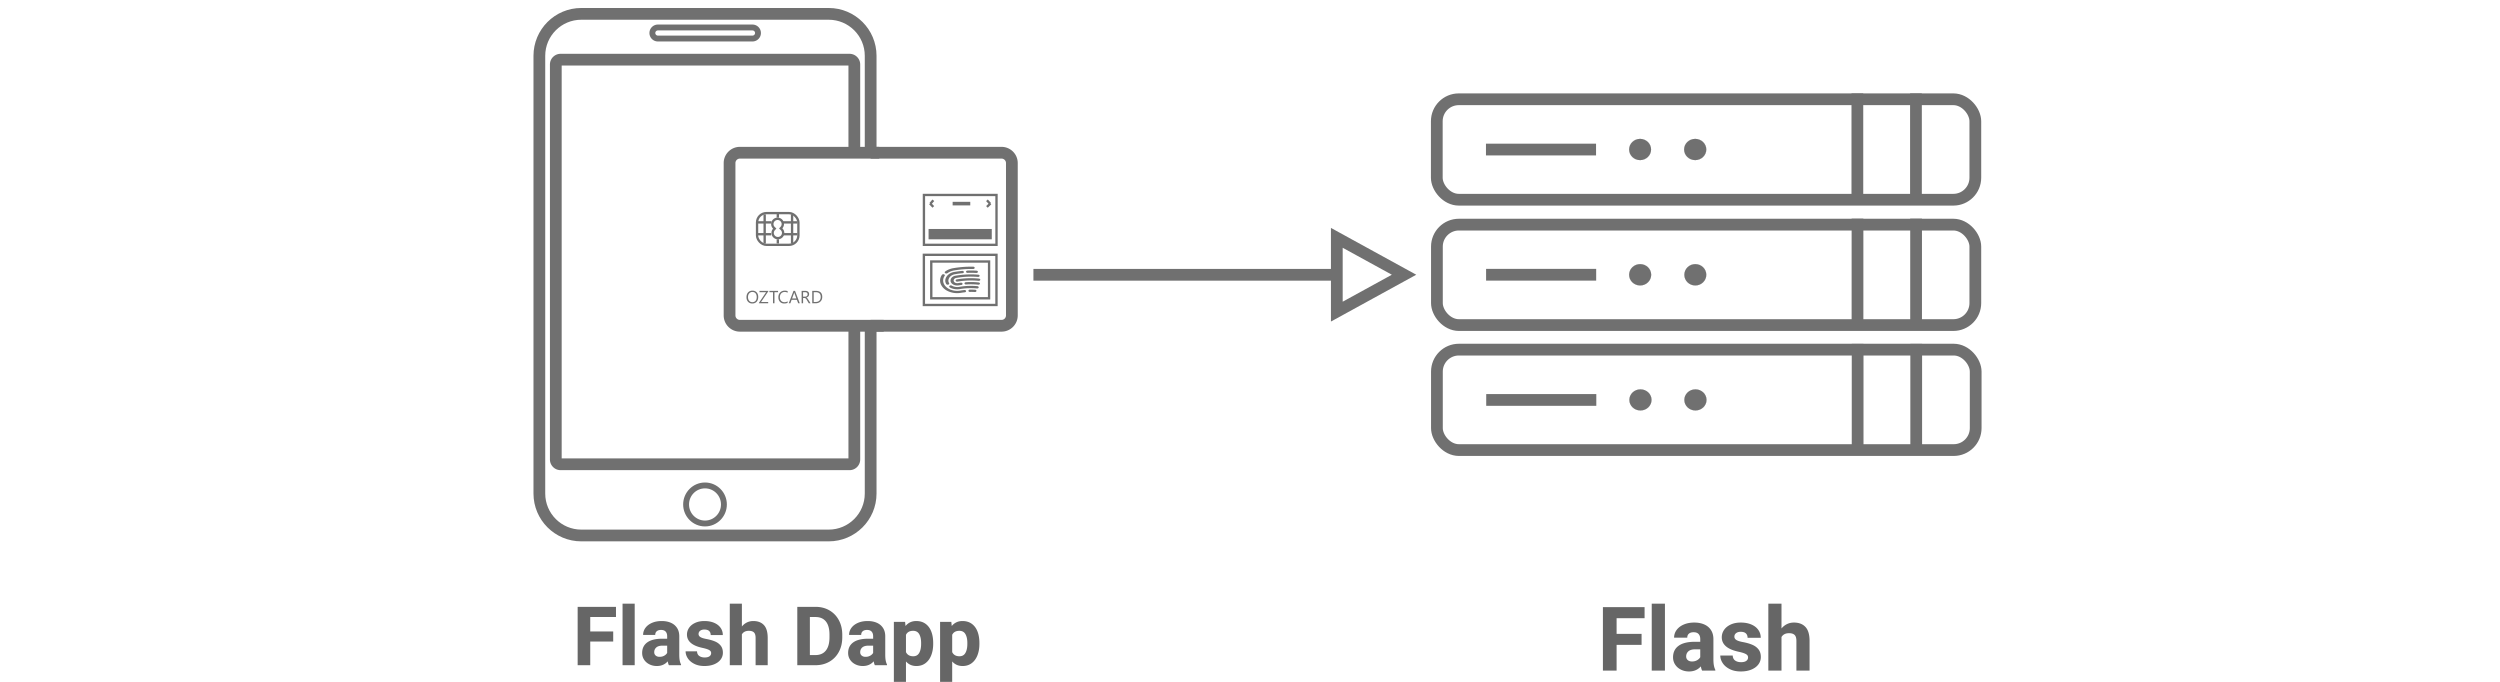 <svg xmlns="http://www.w3.org/2000/svg" width="21280" height="5804.234" viewBox="0 0 21280 5804.234">
  <g id="FlashDapp_To_Flash" transform="translate(-995 -5702)">
    <rect id="Rectangle_20" data-name="Rectangle 20" width="21280" height="5704" transform="translate(995 5802)" fill="none"/>
    <g id="Group_42" data-name="Group 42" transform="translate(3764 -470)">
      <rect id="Rectangle_20-2" data-name="Rectangle 20" width="13280" height="5704" transform="translate(1231 6172)" fill="none"/>
      <g id="arrow" transform="translate(1956 -445.5)">
        <line id="Line_21" data-name="Line 21" x2="2574.47" transform="translate(4071.5 8956.5)" fill="none" stroke="#707070" stroke-width="100"/>
        <g id="Polygon_1" data-name="Polygon 1" transform="translate(7330.146 8557.5) rotate(90)">
          <path id="Path_1" data-name="Path 1" d="M398.5,0,797,726.21H0Z" fill="none"/>
          <path id="Path_2" data-name="Path 2" d="M398.5,207.87,168.94,626.21H628.06L398.5,207.87M398.5,0,797,726.21H0Z" fill="#707070"/>
        </g>
      </g>
      <g id="Flash_Dapp" data-name="Flash Dapp" transform="translate(1772 6240)">
        <g id="Group_27" data-name="Group 27">
          <path id="Path_16" data-name="Path 16" d="M2870,2705V4133c0,197.17-159.83,357-357,357H407c-197.17,0-357-159.83-357-357V407C50,209.83,209.83,50,407,50H2513c197.17,0,357,159.83,357,357v825" fill="none" stroke="#707070" stroke-width="100"/>
          <path id="Path_17" data-name="Path 17" d="M2731,2705" fill="none" stroke="#707070" stroke-width="100"/>
          <path id="Path_18" data-name="Path 18" d="M2731,2705V3843a41,41,0,0,1-41,41H231a41,41,0,0,1-41-41V481a41,41,0,0,1,41-41H2690a41,41,0,0,1,41,41v751" fill="none" stroke="#707070" stroke-width="100"/>
          <ellipse id="Ellipse_1" data-name="Ellipse 1" cx="161" cy="162" rx="161" ry="162" transform="translate(1299 4064)" fill="none" stroke="#707070" stroke-width="50"/>
          <path id="Rectangle_3" data-name="Rectangle 3" d="M1059,166h805a47,47,0,0,1,47,47h0a47,47,0,0,1-47,47H1059a47,47,0,0,1-47-47h0a47,47,0,0,1,47-47Z" fill="none" stroke="#707070" stroke-width="50"/>
        </g>
        <g id="Group_29" data-name="Group 29">
          <g id="Rectangle_8" data-name="Rectangle 8">
            <path id="Path_19" data-name="Path 19" d="M3984,1182H1757a138,138,0,0,0-138,138.006V2617a138,138,0,0,0,138.006,138H3984a138,138,0,0,0,138-138.006V1320a138,138,0,0,0-138.006-138Z" fill="none"/>
            <path id="Path_20" data-name="Path 20" d="M2981.2,2705H1757a88,88,0,0,1-88-88V1320a88,88,0,0,1,88-88H2942.88" fill="none" stroke="#707070" stroke-width="100"/>
            <path id="Path_21" data-name="Path 21" d="M2870,1232" fill="none" stroke="#707070" stroke-width="100"/>
            <path id="Path_22" data-name="Path 22" d="M2870,1232H3984a88,88,0,0,1,88,88V2617a88,88,0,0,1-88,88H2870" fill="none" stroke="#707070" stroke-width="100"/>
          </g>
          <g id="Rectangle_9" data-name="Rectangle 9">
            <rect id="Rectangle_21" data-name="Rectangle 21" width="372" height="290" rx="90" transform="translate(1893 1736)" fill="none"/>
            <rect id="Rectangle_22" data-name="Rectangle 22" width="352" height="270" rx="80" transform="translate(1903 1746)" fill="none" stroke="#707070" stroke-width="20"/>
          </g>
          <g id="Rectangle_10" data-name="Rectangle 10">
            <rect id="Rectangle_23" data-name="Rectangle 23" width="638" height="447" transform="translate(3313 2091)" fill="none"/>
            <rect id="Rectangle_24" data-name="Rectangle 24" width="618" height="427" transform="translate(3323 2101)" fill="none" stroke="#707070" stroke-width="20"/>
          </g>
          <g id="Rectangle_11" data-name="Rectangle 11">
            <rect id="Rectangle_25" data-name="Rectangle 25" width="512" height="333" transform="translate(3376 2148)" fill="none"/>
            <rect id="Rectangle_26" data-name="Rectangle 26" width="492" height="313" transform="translate(3386 2158)" fill="none" stroke="#707070" stroke-width="20"/>
          </g>
          <g id="Path_14" data-name="Path 14">
            <path id="Path_23" data-name="Path 23" d="M3313.48,1581.62h637.792v444.5H3313.48Z" fill="none"/>
            <path id="Path_24" data-name="Path 24" d="M3333.48,1601.62v404.5h597.792v-404.5Zm-20-20h637.792v444.5H3313.48Z" fill="#707070"/>
          </g>
          <path id="Path_15" data-name="Path 15" d="M1862.6,2590.35q-22.5,0-36.045-14.831t-13.541-38.587q0-25.531,13.8-40.731t37.558-15.2q21.915,0,35.307,14.758t13.393,38.591q0,25.9-13.725,40.952T1862.6,2590.35Zm.885-98.138q-16.675,0-27.08,12.027t-10.4,31.581q0,19.554,10.146,31.47t26.453,11.917q17.415,0,27.449-11.363t10.035-31.8q0-20.957-9.74-32.393t-26.868-11.431Zm135.77-6.493-61.982,91.644h60.506v11.216h-79.027v-3.468l61.462-91.128H1923.7v-11.216h75.559Zm82.569,8.264h-30.549v94.6h-12.4v-94.6H2008.4v-11.216h73.419Zm81.609,90.169q-11.732,6.2-29.22,6.2-22.579,0-36.156-14.536t-13.577-38.148q0-25.383,15.274-41.026T2138.49,2481q15.052,0,24.94,4.353v13.208a50.578,50.578,0,0,0-25.088-6.346q-18.227,0-29.552,12.175t-11.327,32.543q0,19.332,10.589,30.806t27.781,11.474q15.938,0,27.6-7.084Zm103.451,4.427h-13.726l-11.216-29.663H2197.08l-10.552,29.663h-13.8l40.586-105.812h12.839Zm-29-40.8-16.6-45.084a43.2,43.2,0,0,1-1.623-7.084h-.3a39.451,39.451,0,0,1-1.7,7.084l-16.447,45.079Zm120.422,40.8h-14.758l-17.709-29.663a64.546,64.546,0,0,0-4.722-7.047,26.894,26.894,0,0,0-4.686-4.759,16.232,16.232,0,0,0-5.165-2.693,21.242,21.242,0,0,0-6.235-.849h-10.183v45.011h-12.4V2482.77h31.581a44.951,44.951,0,0,1,12.8,1.734,28.648,28.648,0,0,1,10.185,5.276,24.5,24.5,0,0,1,6.752,8.818,29.237,29.237,0,0,1,2.435,12.359,29.735,29.735,0,0,1-1.66,10.146,26.5,26.5,0,0,1-4.722,8.227,28.627,28.627,0,0,1-7.379,6.161,37.668,37.668,0,0,1-9.7,3.948v.3a22.329,22.329,0,0,1,4.612,2.693,25.314,25.314,0,0,1,3.726,3.579,47.313,47.313,0,0,1,3.5,4.686q1.734,2.618,3.874,6.087Zm-63.458-94.6v38.37h16.824a25.512,25.512,0,0,0,8.6-1.4,19.882,19.882,0,0,0,6.825-4.021,18.237,18.237,0,0,0,4.5-6.42,21.491,21.491,0,0,0,1.623-8.522q0-8.485-5.5-13.245t-15.9-4.759Zm77.994,94.6V2482.77h29.22q55.93,0,55.931,51.578,0,24.5-15.532,39.366t-41.579,14.868Zm12.4-94.6v83.38h15.791q20.808,0,32.393-11.142t11.585-31.581q0-40.657-43.24-40.657Z" transform="translate(0 -75)" fill="#707070"/>
          <rect id="Rectangle_13" data-name="Rectangle 13" width="538" height="88" transform="translate(3363 1881)" fill="#707070"/>
          <g id="Group_26" data-name="Group 26">
            <g id="Group_2" data-name="Group 2">
              <line id="Line_10" data-name="Line 10" x1="24.744" y2="29.163" transform="translate(3378.598 1636.687)" fill="none" stroke="#707070" stroke-width="20"/>
              <line id="Line_11" data-name="Line 11" x1="28.279" y1="29.605" transform="translate(3375.063 1663.64)" fill="none" stroke="#707070" stroke-width="20"/>
            </g>
            <g id="Group_3" data-name="Group 3">
              <line id="Line_10-2" data-name="Line 10-2" x2="26.732" y2="29.163" transform="translate(3859.783 1636.687)" fill="none" stroke="#707070" stroke-width="20"/>
              <line id="Line_11-2" data-name="Line 11-2" y1="29.605" x2="30.267" transform="translate(3859.783 1663.64)" fill="none" stroke="#707070" stroke-width="20"/>
            </g>
            <rect id="Rectangle_14" data-name="Rectangle 14" width="149.997" height="30.487" transform="translate(3567.875 1649.908)" fill="#707070"/>
          </g>
          <line id="Line_12" data-name="Line 12" y2="248.325" transform="translate(1967.848 1756.873)" fill="none" stroke="#707070" stroke-width="20"/>
          <line id="Line_13" data-name="Line 13" x1="0.442" y2="36.674" transform="translate(2079.639 1968.524)" fill="none" stroke="#707070" stroke-width="20"/>
          <line id="Line_14" data-name="Line 14" y2="248.325" transform="translate(2201.149 1756.873)" fill="none" stroke="#707070" stroke-width="20"/>
          <line id="Line_15" data-name="Line 15" x1="114.883" transform="translate(1910.849 1824.919)" fill="none" stroke="#707070" stroke-width="20"/>
          <g id="Union_1" data-name="Union 1">
            <path id="Path_25" data-name="Path 25" d="M2025.67,1914.73a53.857,53.857,0,0,1,14.081-36.36,54.657,54.657,0,1,1,78.506-2.735,54.466,54.466,0,1,1-92.587,39.1Z" fill="none"/>
            <path id="Path_26" data-name="Path 26" d="M2080.33,1949a34.511,34.511,0,0,0,34.67-34.27,33.814,33.814,0,0,0-10.57-24.639l-14.1-13.481,13.124-14.43a33.979,33.979,0,0,0,8.877-22.9,34.668,34.668,0,1,0-69.336,0,33.813,33.813,0,0,0,10.572,24.639l14.1,13.482-13.124,14.43a33.977,33.977,0,0,0-8.876,22.9A34.511,34.511,0,0,0,2080.33,1949Zm0,20a54.471,54.471,0,0,1-54.666-54.274,53.854,53.854,0,0,1,14.08-36.359,54.658,54.658,0,1,1,78.506-2.734,53.928,53.928,0,0,1,16.75,39.1A54.471,54.471,0,0,1,2080.33,1969Z" fill="#707070"/>
          </g>
          <line id="Line_17" data-name="Line 17" x1="0.442" y2="36.674" transform="translate(2079.639 1748.036)" fill="none" stroke="#707070" stroke-width="20"/>
          <line id="Line_18" data-name="Line 18" x1="124.604" transform="translate(2122.057 1824.919)" fill="none" stroke="#707070" stroke-width="20"/>
          <line id="Line_19" data-name="Line 19" x1="114.883" transform="translate(1908.639 1925.663)" fill="none" stroke="#707070" stroke-width="20"/>
          <line id="Line_20" data-name="Line 20" x1="124.604" transform="translate(2122.057 1925.663)" fill="none" stroke="#707070" stroke-width="20"/>
          <g id="fingerprint">
            <g id="Group_31" data-name="Group 31">
              <g id="Calque_2" data-name="Calque 2">
                <path id="Path_13" data-name="Path 13" d="M3593.71,2321.88c2.163,5.525,9.16,8.727,16.008,7.326a668.052,668.052,0,0,1,178.573-6.769c6.91.973,13.523-2.708,14.994-8.346a5.8,5.8,0,0,0,0-1.391c-.524-4.932-5.278-8.842-11.274-9.273a702.173,702.173,0,0,0-188.268,6.677,12.632,12.632,0,0,0-8.088,4.118,8.551,8.551,0,0,0-1.945,7.659Zm74.856,22.719c1.154,5.647,7.525,9.536,14.43,8.81a574.867,574.867,0,0,1,102.138,1.855c6.913,1.034,13.584-2.61,15.106-8.253a5.941,5.941,0,0,0,0-1.484c-.524-4.932-5.278-8.842-11.274-9.273a612.215,612.215,0,0,0-108.564-1.947c-6.7.2-11.967,4.78-11.839,10.292Zm-117.7-15.394c3.8,11.338,13.089,20.894,25.7,26.429a75.042,75.042,0,0,0,43.4,5.378c7.328-1.3,14.543-2.411,21.871-3.338a12.825,12.825,0,0,0,8.192-3.868,8.638,8.638,0,0,0,2.292-7.538c-1.724-5.622-8.555-9.108-15.445-7.882-7.666,1.02-15.332,2.226-22.547,3.524a40.277,40.277,0,0,1-23.336-2.875c-6.8-3-11.817-8.159-13.866-14.281a19.714,19.714,0,0,1,4.425-17.806c4.4-5.179,11.2-8.635,18.8-9.55a716.281,716.281,0,0,1,182.518-8.16c6.923.8,13.4-2.984,14.768-8.624v-1.205c-.56-5.1-5.623-9.061-11.837-9.273a753.867,753.867,0,0,0-191.65,8.531c-14.048,1.7-26.641,8.078-34.819,17.631s-11.242,21.447-8.465,32.908Zm9.47,33.94c-5.881-3.328-13.837-2.618-18.714,1.669a8.2,8.2,0,0,0-2.612,7.279,9.25,9.25,0,0,0,4.868,6.446,103.525,103.525,0,0,0,9.244,4.822c23.428,10.623,50.736,13.917,76.885,9.273a544.621,544.621,0,0,1,144.752-5.289c6.918.869,13.473-2.819,14.994-8.439v-1.3c-.3-5.1-5.1-9.238-11.274-9.737A581.445,581.445,0,0,0,3623.8,2373.9a97.574,97.574,0,0,1-56.368-7.048,49.916,49.916,0,0,1-7.441-3.709Zm121.417-117.862c.769,5.687,6.942,9.815,13.866,9.273,24.387-.931,48.819-.652,73.165.835,7.054.654,13.436-3.479,14.317-9.273v-.835c-.679-5.193-5.94-9.163-12.288-9.273q-38.213-2.229-76.547-.835c-6.826,0-12.392,4.5-12.514,10.109Zm-18.15,2.411a4.327,4.327,0,0,0,0-1.206c-1.366-5.63-7.867-9.385-14.768-8.531-21.645,1.947-43.516,4.915-64.936,8.531-44.094,6.207-76.956,36.868-78.915,73.63a54.124,54.124,0,0,0,2.593,16.414,58.992,58.992,0,0,0,5.75,12.982c3.383,5.124,10.921,7.324,17.474,5.1a10.825,10.825,0,0,0,7.04-5.145,7.8,7.8,0,0,0-.163-7.745,44.9,44.9,0,0,1-4.284-9.273,39.162,39.162,0,0,1-1.8-11.962c1.371-27.172,25.6-49.879,58.171-54.526a595.188,595.188,0,0,1,62.568-8.439c6.213-.5,11.023-4.7,11.274-9.83Zm-90.193-33.012c-25.665,4.346-49.5,14.163-69.1,28.468a8.245,8.245,0,0,0,0,13.91,17.128,17.128,0,0,0,18.94.464c16-11.668,35.43-19.691,56.36-23.279a864.17,864.17,0,0,1,161.551-12.612c7.092.566,13.5-3.49,14.656-9.273h0c-.406-5.815-6.212-10.388-13.3-10.475a899.906,899.906,0,0,0-169.1,12.8Zm108.9,195.85a6.557,6.557,0,0,0,0-1.484c-1.573-5.614-8.206-9.237-15.107-8.253q-16.909,1.808-33.821,4.729c-30.711,5.33-62.729,1.379-90.188-11.128-26.183-11.478-45.439-31.344-53.211-54.9-6.114-19.994-2.6-41.157,9.808-59.07a7.839,7.839,0,0,0,.949-7.563,10.241,10.241,0,0,0-6.247-5.6c-6.426-2.43-14.045-.565-17.812,4.358-15.211,21.924-19.533,47.842-12.056,72.329,9.623,28.749,33.127,53.007,65.048,67.138,33.535,15.181,72.594,19.921,110.03,13.353,10.6-1.762,21.081-3.246,31.34-4.358,6.114-.45,10.907-4.511,11.273-9.551Zm20.292-2.967h0c0,5.121,5.047,9.273,11.274,9.273,14.139-.4,28.295-.085,42.389.927,6.9.833,13.331-3.052,14.43-8.717a3.1,3.1,0,0,0,0-1.02,8.4,8.4,0,0,0-3.1-6.859,12.558,12.558,0,0,0-8.178-2.878,459.04,459.04,0,0,0-46.785-1.02,12.1,12.1,0,0,0-7.622,3.423,8.161,8.161,0,0,0-2.4,6.87Z" fill="#707070"/>
              </g>
            </g>
          </g>
        </g>
      </g>
      <g id="Flash" transform="translate(-9959 5362)">
        <g id="Rectangle_4" data-name="Rectangle 4" transform="translate(19370 1605)" fill="none" stroke="#707070" stroke-width="100">
          <rect width="4684" height="955" rx="237" stroke="none"/>
          <rect x="50" y="50" width="4584" height="855" rx="187" fill="none"/>
        </g>
        <line id="Line_1" data-name="Line 1" x2="937.037" transform="translate(19838.518 2082.94)" fill="none" stroke="#707070" stroke-width="100"/>
        <g id="Ellipse_2" data-name="Ellipse 2" transform="translate(21057 1992)" fill="#707070" stroke="#707070" stroke-width="1">
          <ellipse cx="93.5" cy="90.5" rx="93.5" ry="90.5" stroke="none"/>
          <ellipse cx="93.5" cy="90.5" rx="93" ry="90" fill="none"/>
        </g>
        <g id="Ellipse_3" data-name="Ellipse 3" transform="translate(21525 1992)" fill="#707070" stroke="#707070" stroke-width="1">
          <ellipse cx="94.5" cy="90.5" rx="94.5" ry="90.5" stroke="none"/>
          <ellipse cx="94.5" cy="90.5" rx="94" ry="90" fill="none"/>
        </g>
        <line id="Line_2" data-name="Line 2" y2="869.419" transform="translate(22999.904 1605.48)" fill="none" stroke="#707070" stroke-width="100"/>
        <line id="Line_3" data-name="Line 3" y2="869.419" transform="translate(23498.602 1605.48)" fill="none" stroke="#707070" stroke-width="100"/>
        <g id="Rectangle_5" data-name="Rectangle 5" transform="translate(19371 2672)" fill="none" stroke="#707070" stroke-width="100">
          <rect width="4683" height="955" rx="237" stroke="none"/>
          <rect x="50" y="50" width="4583" height="855" rx="187" fill="none"/>
        </g>
        <line id="Line_4" data-name="Line 4" x2="937.037" transform="translate(19839.629 3148.655)" fill="none" stroke="#707070" stroke-width="100"/>
        <g id="Ellipse_4" data-name="Ellipse 4" transform="translate(21057 3058)" fill="#707070" stroke="#707070" stroke-width="1">
          <ellipse cx="94" cy="91" rx="94" ry="91" stroke="none"/>
          <ellipse cx="94" cy="91" rx="93.5" ry="90.5" fill="none"/>
        </g>
        <g id="Ellipse_5" data-name="Ellipse 5" transform="translate(21527 3058)" fill="#707070" stroke="#707070" stroke-width="1">
          <ellipse cx="93.5" cy="91" rx="93.5" ry="91" stroke="none"/>
          <ellipse cx="93.5" cy="91" rx="93" ry="90.5" fill="none"/>
        </g>
        <line id="Line_5" data-name="Line 5" y2="869.419" transform="translate(23001.018 2671.194)" fill="none" stroke="#707070" stroke-width="100"/>
        <line id="Line_6" data-name="Line 6" y2="869.419" transform="translate(23499.713 2671.194)" fill="none" stroke="#707070" stroke-width="100"/>
        <g id="Rectangle_6" data-name="Rectangle 6" transform="translate(19371 3736)" fill="none" stroke="#707070" stroke-width="100">
          <rect width="4686" height="955" rx="237" stroke="none"/>
          <rect x="50" y="50" width="4586" height="855" rx="187" fill="none"/>
        </g>
        <line id="Line_7" data-name="Line 7" x2="937.037" transform="translate(19840.742 4214.368)" fill="none" stroke="#707070" stroke-width="100"/>
        <g id="Ellipse_6" data-name="Ellipse 6" transform="translate(21059 4124)" fill="#707070" stroke="#707070" stroke-width="1">
          <ellipse cx="94.5" cy="90" rx="94.5" ry="90" stroke="none"/>
          <ellipse cx="94.5" cy="90" rx="94" ry="89.5" fill="none"/>
        </g>
        <g id="Ellipse_7" data-name="Ellipse 7" transform="translate(21527 4124)" fill="#707070" stroke="#707070" stroke-width="1">
          <ellipse cx="94.5" cy="90" rx="94.5" ry="90" stroke="none"/>
          <ellipse cx="94.5" cy="90" rx="94" ry="89.5" fill="none"/>
        </g>
        <line id="Line_8" data-name="Line 8" y2="869.419" transform="translate(23002.127 3736.908)" fill="none" stroke="#707070" stroke-width="100"/>
        <line id="Line_9" data-name="Line 9" y2="869.419" transform="translate(23500.826 3736.908)" fill="none" stroke="#707070" stroke-width="100"/>
      </g>
      <path id="Path_36" data-name="Path 36" d="M-1009.09-230.282v122.84h195.52v85.988h-195.521V179.868h-107.144v-496.82h326.209v86.671Zm275.025,410.15V-344.25h103.391V179.868Zm482.83-91.107q0,31.393,3.753,50.842a133.287,133.287,0,0,0,11.26,34.464v5.8h-103.39q-6.825-13.308-9.9-33.1-35.146,39.923-92.471,39.923-34.8,0-63.467-14.331t-45.212-39.582q-16.549-25.25-16.549-56.984,0-58.349,43.335-89.912T-396.255-45.68h41.97V-66.5q0-25.592-12.966-39.752t-38.9-14.161q-23.544,0-36.681,11.09t-13.137,31.563H-559.018A99.652,99.652,0,0,1-539.4-137.81q19.62-26.957,55.619-42.653t83.088-15.7q43.677,0,77.458,14.673t52.89,44.018q19.108,29.345,19.108,71.657Zm-167.54,19.791q22.521,0,39.582-9.725t24.909-23.715V13.352h-39.241q-35.828,0-53.4,15.526T-464.5,69.312q0,17.4,12.455,28.321t33.269,10.92ZM-54.691,32.119Q-185.72,4.139-185.72-80.826a100.21,100.21,0,0,1,17.914-57.667q17.914-26.274,51.7-41.97t78.822-15.7q47.43,0,82.917,15.184t54.6,42.312q19.108,27.127,19.108,61.932H16.284q0-22.179-13.308-34.634T-37.63-123.82q-22.521,0-36,10.578t-13.478,27.3q0,16.038,15.184,25.933t51.7,16.72Q23.449-35.1,53.818-21.965T102.1,14.375q17.914,23.2,17.914,59.032a94.648,94.648,0,0,1-19.279,58.178Q81.457,157.348,45.8,172.02t-82.747,14.673q-49.818,0-86.159-18.255t-55.278-46.918q-18.938-28.663-18.938-59.714h97.249q1.024,26.615,19.108,39.411t46.406,12.8q26.274,0,40.435-10.066T20.037,76.819A26.519,26.519,0,0,0,13.724,58.9Q7.412,51.569-8.8,45.085T-54.691,32.119ZM379-196.159q58.008,0,90.253,34.463T501.5-51.481V179.868H398.453V-52.163q0-33.44-14.161-47.089T341.128-112.9q-41.288,0-59.373,30.028v262.74H178.706V-344.25H281.755v194.5a126.484,126.484,0,0,1,43.165-34.464Q349.658-196.159,379-196.159ZM908.24-316.952q66.539,0,118.234,29.857t80.7,83.941q29,54.084,29,123.693v21.838q0,69.951-29,123.864t-80.87,83.77q-51.866,29.857-118.745,29.857H753.325v-496.82H908.24ZM1027.33-80.143q0-73.7-30.369-111.921T908.24-230.282H860.469V93.539h47.089q58.349,0,89.059-38.729t30.71-112.433Zm474.64,168.9q0,31.393,3.753,50.842a133.288,133.288,0,0,0,11.26,34.464v5.8H1413.59q-6.824-13.308-9.9-33.1-35.146,39.923-92.471,39.923-34.8,0-63.468-14.331t-45.212-39.582Q1186,107.529,1186,75.8q0-58.349,43.335-89.912T1356.95-45.68h41.97V-66.5q0-25.592-12.967-39.752t-38.9-14.161q-23.544,0-36.682,11.09t-13.137,31.563H1194.19a99.652,99.652,0,0,1,19.62-60.055q19.62-26.957,55.619-42.653t83.088-15.7q43.676,0,77.458,14.673t52.89,44.018q19.109,29.345,19.109,71.657Zm-167.54,19.791q22.521,0,39.582-9.725t24.909-23.715V13.352H1359.68q-35.828,0-53.4,15.526T1288.7,69.312q0,17.4,12.455,28.321t33.275,10.92Zm431.647-304.712q46.065,0,78.481,23.2t48.965,65.344q16.549,42.141,16.549,98.784v7.166q0,54.254-16.72,97.078t-48.965,67.05q-32.246,24.227-77.628,24.227-53.914,0-88.377-38.9V321.817H1575.33V-189.335h95.542l3.753,35.487q34.805-42.311,91.445-42.311ZM1807.36-8.828q0-47.771-16.379-75.922T1739.46-112.9q-44.7,0-61.079,34.122V68.288q17.061,35.487,61.761,35.487,35.146,0,51.183-29t16.037-76.434ZM2159.5-196.159q46.065,0,78.481,23.2t48.966,65.344Q2303.5-65.471,2303.5-8.828v7.166q0,54.254-16.72,97.078t-48.966,67.05q-32.245,24.227-77.628,24.227-53.913,0-88.377-38.9V321.817H1968.76V-189.335h95.54l3.753,35.487Q2102.86-196.159,2159.5-196.159ZM2200.79-8.828q0-47.771-16.378-75.922T2132.89-112.9q-44.7,0-61.079,34.122V68.288q17.061,35.487,61.761,35.487,35.146,0,51.183-29t16.037-76.434Z" transform="translate(3264.235 11654.417)" fill="#666"/>
      <path id="Path_37" data-name="Path 37" d="M-412.312-220.328v133.57h212.6V6.74h-212.6v218.9h-116.5V-314.568h354.7v94.24Zm299.046,445.972V-344.25H-.845v569.9Zm525-99.064q0,34.134,4.081,55.283a144.925,144.925,0,0,0,12.244,37.474v6.307H315.64q-7.421-14.47-10.76-35.989-38.216,43.41-100.548,43.41-37.845,0-69.011-15.583t-49.16-43.039q-17.995-27.456-18-61.961,0-63.445,47.12-97.765T254.05-19.6h45.636V-42.235q0-27.827-14.1-43.224t-42.3-15.4q-25.6,0-39.885,12.058T189.12-54.479H77.071A108.356,108.356,0,0,1,98.4-119.78q21.334-29.311,60.477-46.378t90.345-17.067q47.491,0,84.223,15.954t57.509,47.862Q411.735-87.5,411.735-41.493ZM229.562,148.1q24.488,0,43.039-10.574t27.085-25.786V44.584H257.018q-38.958,0-58.065,16.882t-19.108,43.967q0,18.922,13.542,30.8T229.562,148.1ZM625.446,64.99Q482.972,34.567,482.972-57.819a108.962,108.962,0,0,1,19.479-62.7q19.479-28.569,56.21-45.636t85.707-17.067q51.573,0,90.159,16.511T793.891-120.7q20.777,29.5,20.777,67.341H702.619q0-24.117-14.47-37.659T644-104.568q-24.488,0-39.143,11.5T590.2-63.384q0,17.438,16.511,28.2T662.921-17q47.491,8.9,80.513,23.189t52.5,39.514q19.479,25.23,19.479,64.187a102.913,102.913,0,0,1-20.963,63.26q-20.963,28.012-59.735,43.966t-89.974,15.954q-54.17,0-93.684-19.85T490.949,162.2q-20.592-31.166-20.592-64.929H576.1q1.113,28.94,20.777,42.853t50.459,13.913q28.569,0,43.967-10.945t15.4-29.5q0-11.5-6.864-19.479T675.349,79.09q-17.624-7.05-49.9-14.1Zm471.573-248.216q63.074,0,98.136,37.474T1230.22-25.91V225.645H1118.17v-252.3q0-36.36-15.4-51.2T1055.835-92.7q-44.894,0-64.558,32.65V225.645H879.227v-569.9h112.05v211.484a137.532,137.532,0,0,1,46.935-37.474q26.9-12.985,58.808-12.985Z" transform="translate(11403.813 11654.417)" fill="#666"/>
    </g>
  </g>
</svg>
